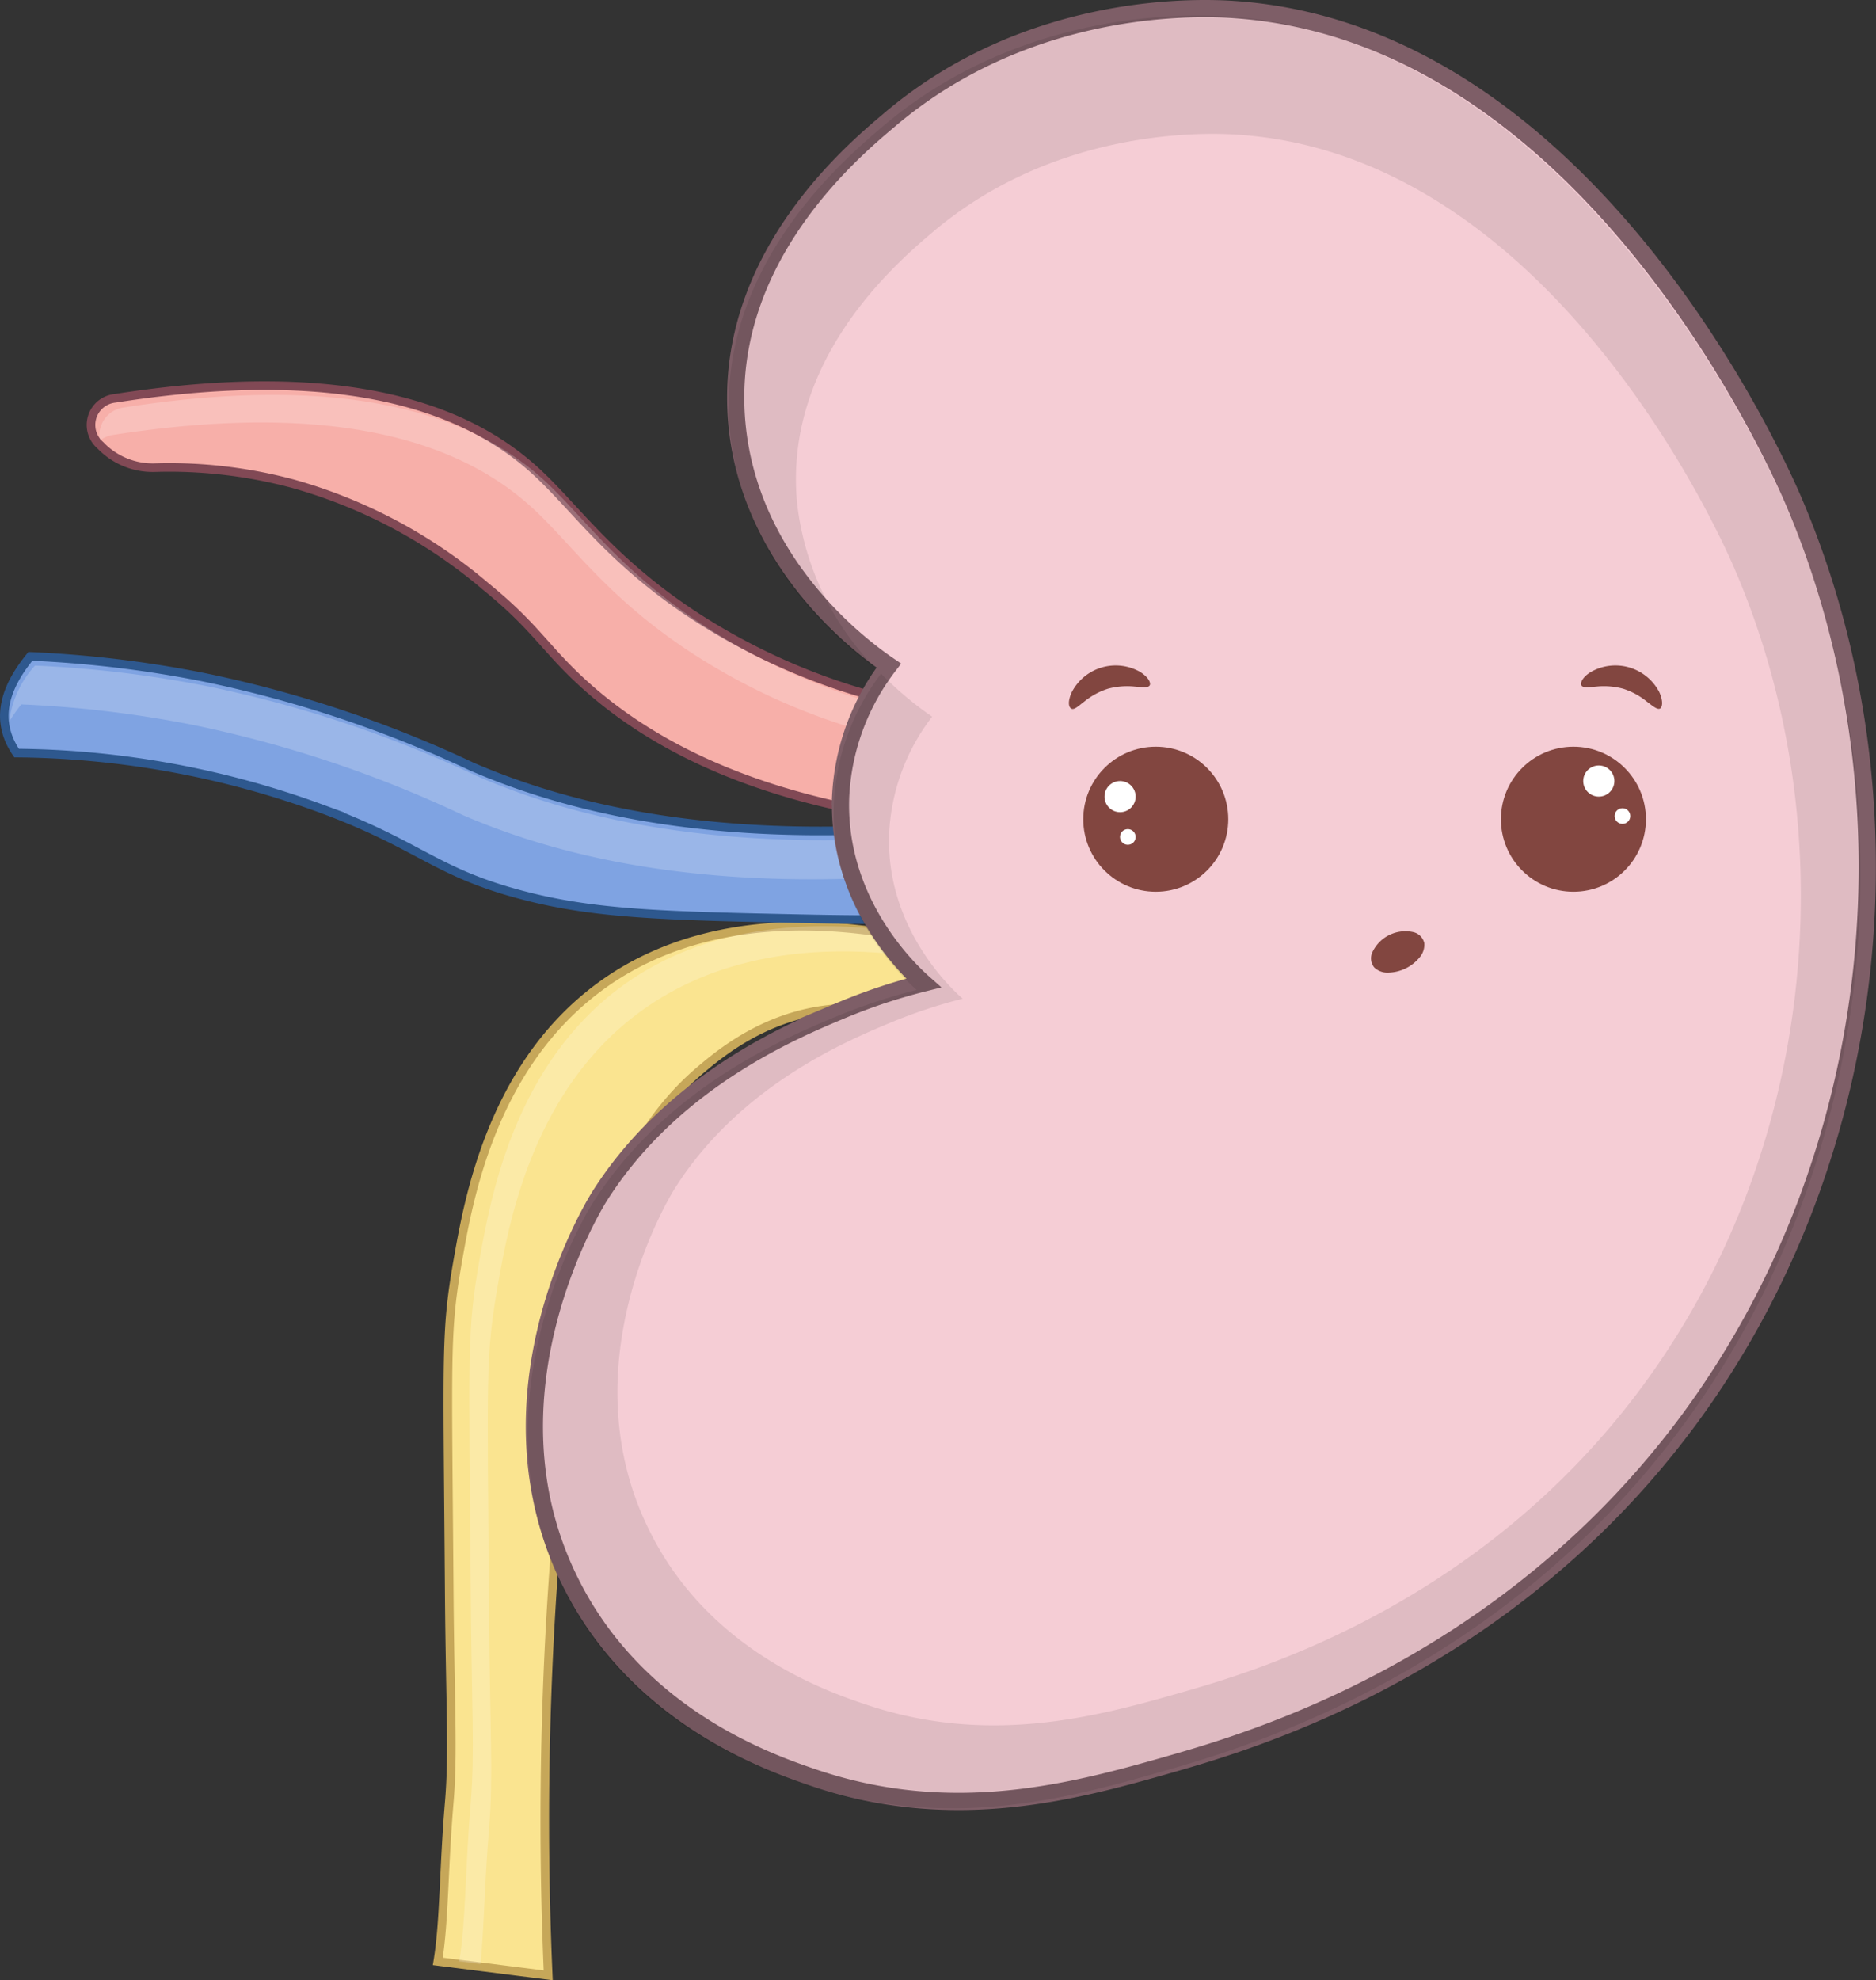 <svg xmlns="http://www.w3.org/2000/svg" viewBox="0 0 218.12 230.19"><rect x="0" y="0" width="218.12" height="230.19" fill="#333333" stroke="none"/><defs><style>.cls-1{fill:#fae490;stroke:#c6a759;}.cls-1,.cls-3,.cls-4,.cls-5{stroke-miterlimit:10;}.cls-2,.cls-8{fill:#fff;}.cls-2{opacity:0.21;}.cls-3{fill:#7fa3e2;stroke:#2e588e;}.cls-4{fill:#f7afa9;stroke:#814955;}.cls-5{fill:#f5cdd5;stroke:#7e5e67;stroke-width:2px;}.cls-6{fill:#020202;opacity:0.09;}.cls-7{fill:#824640;}</style></defs><g id="Layer_2" data-name="Layer 2"><g id="Layer_1-2" data-name="Layer 1"><path class="cls-1" d="M63.74,229.62,50.9,228c.77-4.67.66-10.48,1.33-18.46.5-5.85.1-11.41,0-24.62-.21-28.31-.47-30.09,1.07-38.8,1.17-6.57,3.77-21.24,15.26-30.51,18-14.53,44.37-4.85,46.56-4q.39,6,.8,12c-1.94-1.63-8.48-6.72-17.66-6.42-8.5.27-14.24,5-16.86,7.22C70.86,133.4,68.14,147.1,66.15,163.8A409,409,0,0,0,63.74,229.62Z"/><path class="cls-2" d="M53.39,228l2.48.31c.42-4.2.45-9.28,1-15.83.49-5.85.1-11.41,0-24.62-.21-28.31-.47-30.09,1.07-38.8,1.17-6.56,3.77-21.24,15.25-30.5,15.69-12.66,37.71-7,44.57-4.71l-.15-2.25c-2.18-.84-28.54-10.52-46.56,4C59.57,124.9,57,139.57,55.8,146.14c-1.54,8.71-1.28,10.49-1.07,38.8.1,13.21.49,18.77,0,24.62C54.06,217.54,54.17,223.35,53.39,228Z"/><path class="cls-3" d="M1.93,87.54c-2.94-4.28-.8-8.3,1.6-11.24A132.41,132.41,0,0,1,23.6,78.71,138.67,138.67,0,0,1,54.91,89.14c11.6,5,29.85,9.55,58.6,6.43V106.8c-4.67.1-11.63.18-20.07,0-15.48-.32-23.39-.52-31.31-2.4-11.47-2.74-12.81-6-24.88-10.44A105.56,105.56,0,0,0,1.93,87.54Z"/><path class="cls-2" d="M112.44,101.19c0-3.75,1.61-.81,1.61-4.55-28.75,3.12-47-1.38-58.6-6.43A138.67,138.67,0,0,0,24.14,79.78,132.56,132.56,0,0,0,4.07,77.37a11.8,11.8,0,0,0-3,6.51,19.21,19.21,0,0,1,1.41-2,131.15,131.15,0,0,1,20.07,2.41A138.67,138.67,0,0,1,53.84,94.76c11.6,5,29.85,9.55,58.6,6.43"/><path class="cls-4" d="M102.27,81.12A73.77,73.77,0,0,1,80.6,71.48C70.77,65,66.82,58.86,62.13,54.63,54.63,47.84,40.87,42,13.39,46.3a3.11,3.11,0,0,0-1.72,5.46,8.41,8.41,0,0,0,6.39,2.6,55.59,55.59,0,0,1,16,1.87,59,59,0,0,1,22.48,12c4.93,4,6.49,6.49,9.63,9.64,5.68,5.7,15.25,12.43,32.11,16Z"/><path class="cls-2" d="M103.25,82.19a73.5,73.5,0,0,1-21.67-9.64C71.75,66.07,67.8,59.93,63.12,55.7c-7.51-6.79-21.27-12.62-48.75-8.33a3.26,3.26,0,0,0-2.79,2.81,2.67,2.67,0,0,0,.07,1A3.4,3.4,0,0,1,13,50.58c27.48-4.29,41.24,1.54,48.75,8.33,4.68,4.23,8.63,10.37,18.46,16.85a73.5,73.5,0,0,0,21.67,9.64"/><path class="cls-5" d="M103.34,77.37c-2.28-1.55-16.08-11.24-17.66-28.1C83.93,30.49,98.76,17.85,103.34,14,119.91-.16,140.08.88,143.48,1.11c40.92,2.78,63,52.37,65,57,14.51,33.77,10.85,75.66-12,106.77-21.3,28.94-51.15,37.53-60.21,40.14-11.32,3.25-25.51,7.13-41.74,1.6-4.84-1.65-20.21-6.88-28.09-22.47-11-21.67,2.45-43.76,3.21-45,8.46-13.44,22.46-19.31,28.09-21.67a66.6,66.6,0,0,1,9.64-3.21c-1.3-1.15-10.13-9.19-9.64-21.68A27.09,27.09,0,0,1,103.34,77.37Z"/><path class="cls-6" d="M207.7,58.91c-2-4.63-24.1-54.22-65-57-3.4-.23-23.57-1.27-40.14,12.85C98,18.65,83.12,31.29,84.88,50.08c1.43,15.35,13,24.76,16.79,27.48a32.76,32.76,0,0,1-9-19.14c-1.56-16.68,11.62-27.9,15.68-31.36C123.06,14.53,141,15.45,144,15.66c36.33,2.46,56,46.49,57.73,50.59,12.87,30,9.63,67.17-10.69,94.79-18.91,25.69-45.41,33.32-53.45,35.63-10.06,2.89-22.65,6.33-37.06,1.42-4.3-1.46-18-6.11-24.94-20-9.72-19.24,2.18-38.85,2.85-39.91,7.52-11.94,19.94-17.14,24.94-19.24a60.31,60.31,0,0,1,8.55-2.85c-1.15-1-9-8.16-8.55-19.24a24.05,24.05,0,0,1,5-13.54,40.28,40.28,0,0,1-5.94-5,27,27,0,0,0-5.49,15.09c-.49,12.48,8.34,20.53,9.63,21.67a68.22,68.22,0,0,0-9.63,3.21c-5.63,2.36-19.63,8.23-28.1,21.67-.75,1.2-14.16,23.29-3.21,45,7.88,15.59,23.25,20.82,28.1,22.47,16.23,5.53,30.41,1.66,41.74-1.6,9.06-2.61,38.91-11.19,60.21-40.14C218.55,134.57,222.2,92.67,207.7,58.91Z"/><circle class="cls-7" cx="134.38" cy="95.23" r="8.43"/><circle class="cls-8" cx="130.23" cy="92.6" r="1.81"/><circle class="cls-8" cx="131.13" cy="97.29" r="0.91"/><circle class="cls-7" cx="182.94" cy="95.23" r="8.43"/><circle class="cls-8" cx="185.89" cy="90.79" r="1.81"/><circle class="cls-8" cx="188.64" cy="94.86" r="0.91"/><path class="cls-7" d="M133.66,79.69c-.22.3-.86.19-1.73.12a8.62,8.62,0,0,0-3.11.25,8.41,8.41,0,0,0-2.75,1.49c-.69.52-1.16,1-1.5.83s-.44-.87.05-1.93a5.75,5.75,0,0,1,7.93-2.35C133.55,78.72,133.86,79.43,133.66,79.69Z"/><path class="cls-7" d="M183.88,79.69c-.2-.26.11-1,1.11-1.59a5.75,5.75,0,0,1,7.93,2.35c.49,1.06.37,1.82.05,1.93s-.81-.31-1.5-.83a8.41,8.41,0,0,0-2.75-1.49,8.62,8.62,0,0,0-3.11-.25C184.74,79.88,184.1,80,183.88,79.69Z"/><path class="cls-7" d="M165.6,109.63a2.26,2.26,0,0,1-.56,1.68,4.84,4.84,0,0,1-3.58,1.75,2.22,2.22,0,0,1-1.67-.59,1.68,1.68,0,0,1-.2-1.83,4.24,4.24,0,0,1,4.69-2.3A1.7,1.7,0,0,1,165.6,109.63Z"/></g></g></svg>